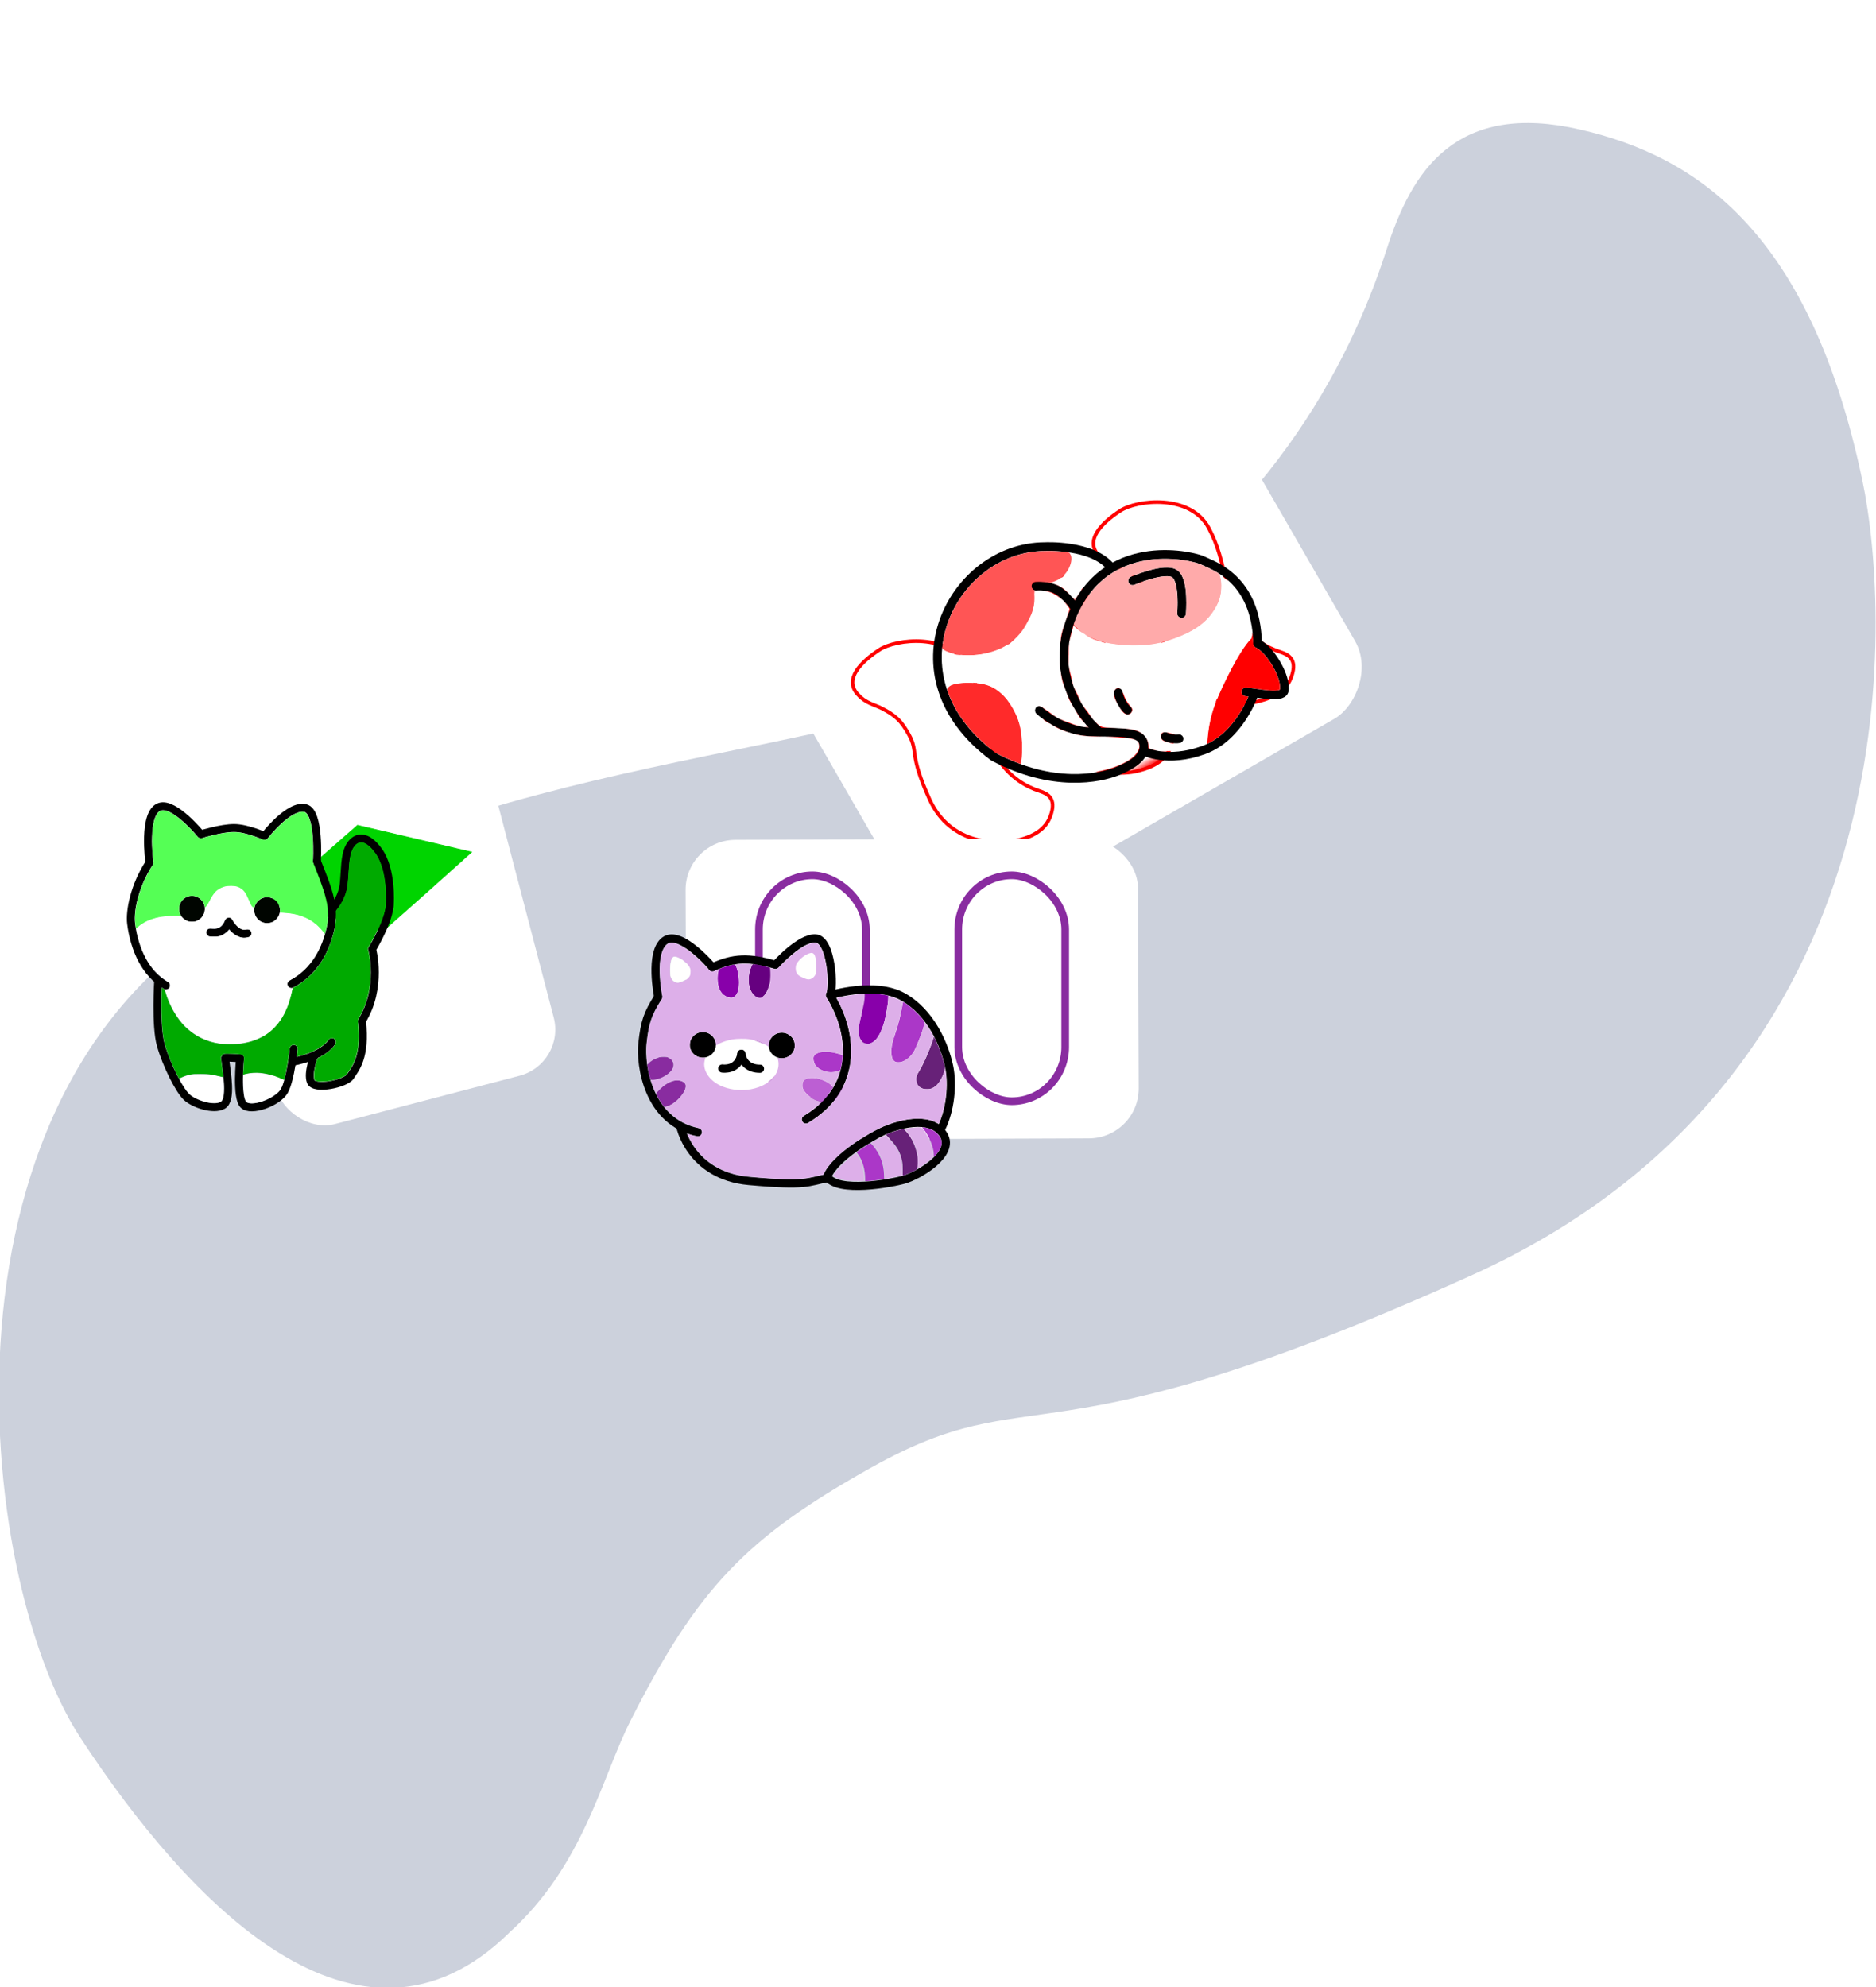 <?xml version="1.0" encoding="UTF-8"?>
<!-- Created with Inkscape (http://www.inkscape.org/) -->
<svg width="360.39mm" height="381.79mm" version="1.1" viewBox="0 0 360.39 381.79" xmlns="http://www.w3.org/2000/svg" xmlns:xlink="http://www.w3.org/1999/xlink">
 <defs>
  <pattern width="4" height="40" patternTransform="translate(96.091 253.34)" patternUnits="userSpaceOnUse">
   <rect x="1" width="3" height="40" fill="#fff"/>
   <rect width="3" height="40" fill="url(#pattern83665-6)"/>
  </pattern>
  <pattern id="pattern83665-6" patternTransform="translate(-4.7363e-8)" xlink:href="#pattern83571-1"/>
  <pattern id="pattern83571-1" width="3" height="40" patternTransform="translate(96.091 253.34)" patternUnits="userSpaceOnUse">
   <rect width="1" height="40" fill="#f00" style="paint-order:normal"/>
   <rect x="2" width="1" height="40" fill="#f00" style="paint-order:normal"/>
  </pattern>
  <filter id="filter28118" x="-.162" y="-.192" width="1.413" height="1.331" color-interpolation-filters="sRGB">
   <feFlood flood-color="rgb(0,0,0)" flood-opacity=".498" result="flood"/>
   <feComposite in="flood" in2="SourceGraphic" operator="in" result="composite1"/>
   <feGaussianBlur in="composite1" result="blur" stdDeviation="4"/>
   <feOffset dx="5.9" dy="-4" result="offset"/>
   <feComposite in="SourceGraphic" in2="offset" result="composite2"/>
  </filter>
  <pattern id="pattern83661-2" width="4" height="40" patternTransform="translate(96.091 253.34)" patternUnits="userSpaceOnUse">
   <rect x="1" width="3" height="40" fill="#fff"/>
   <rect width="3" height="40" fill="url(#pattern83665-1)"/>
  </pattern>
  <pattern id="pattern83665-1" patternTransform="translate(-4.7363e-8)" xlink:href="#pattern83571-9"/>
  <pattern id="pattern83571-9" width="3" height="40" patternTransform="translate(96.091 253.34)" patternUnits="userSpaceOnUse">
   <rect width="1" height="40" fill="#f00" style="paint-order:normal"/>
   <rect x="2" width="1" height="40" fill="#f00" style="paint-order:normal"/>
  </pattern>
  <filter id="filter101789-4" x="-.132" y="-.199" width="1.328" height="1.435" color-interpolation-filters="sRGB">
   <feFlood flood-color="rgb(0,0,0)" flood-opacity=".498" result="flood"/>
   <feComposite in="flood" in2="SourceGraphic" operator="in" result="composite1"/>
   <feGaussianBlur in="composite1" result="blur" stdDeviation="4"/>
   <feOffset dx="5" dy="2" result="offset"/>
   <feComposite in="SourceGraphic" in2="offset" result="composite2"/>
  </filter>
  <filter id="filter15094" x="-.253" y="-.138" width="1.404" height="1.354" color-interpolation-filters="sRGB">
   <feFlood flood-color="rgb(0,0,0)" flood-opacity=".498" result="flood"/>
   <feComposite in="flood" in2="SourceGraphic" operator="in" result="composite1"/>
   <feGaussianBlur in="composite1" result="blur" stdDeviation="10"/>
   <feOffset dx="-1" dy="-1" result="offset"/>
   <feComposite in="SourceGraphic" in2="offset" result="composite2"/>
  </filter>
  <filter id="filter15154" x="-.165" y="-.303" width="1.342" height="1.506" color-interpolation-filters="sRGB">
   <feFlood flood-color="rgb(0,0,0)" flood-opacity=".498" result="flood"/>
   <feComposite in="flood" in2="SourceGraphic" operator="in" result="composite1"/>
   <feGaussianBlur in="composite1" result="blur" stdDeviation="10"/>
   <feOffset dx="-1" dy="-1" result="offset"/>
   <feComposite in="SourceGraphic" in2="offset" result="composite2"/>
  </filter>
  <pattern id="pattern83661" width="4" height="40" patternTransform="translate(96.091 253.34)" patternUnits="userSpaceOnUse">
   <rect x="1" width="3" height="40" fill="#fff"/>
   <rect width="3" height="40" fill="url(#pattern83665)"/>
  </pattern>
  <pattern id="pattern83665" patternTransform="translate(-4.7363e-8)" xlink:href="#pattern83571"/>
  <pattern id="pattern83571" width="3" height="40" patternTransform="translate(96.091 253.34)" patternUnits="userSpaceOnUse">
   <rect width="1" height="40" fill="#f00" style="paint-order:normal"/>
   <rect x="2" width="1" height="40" fill="#f00" style="paint-order:normal"/>
  </pattern>
  <filter id="filter13691" x="-.137" y="-.205" width="1.274" height="1.413" color-interpolation-filters="sRGB">
   <feFlood flood-color="rgb(0,0,0)" flood-opacity=".349" result="flood"/>
   <feComposite in="flood" in2="SourceGraphic" operator="in" result="composite1"/>
   <feGaussianBlur in="composite1" result="blur" stdDeviation="8"/>
   <feOffset dx="-1" dy="-1" result="offset"/>
   <feComposite in="SourceGraphic" in2="offset" result="composite2"/>
  </filter>
  <filter id="filter2033-2" x="-.107" y="-.092" width="1.252" height="1.217" color-interpolation-filters="sRGB">
   <feFlood flood-color="rgb(0,0,0)" flood-opacity=".349" result="flood"/>
   <feComposite in="flood" in2="SourceGraphic" operator="out" result="composite1"/>
   <feGaussianBlur in="composite1" result="blur" stdDeviation="2.5"/>
   <feOffset dx="2.5" dy="2.5" result="offset"/>
   <feComposite in="offset" in2="SourceGraphic" operator="atop" result="composite2"/>
  </filter>
  <pattern id="pattern83661-0" width="4" height="40" patternTransform="translate(96.091 253.34)" patternUnits="userSpaceOnUse">
   <rect x="1" width="3" height="40" fill="#fff"/>
   <rect width="3" height="40" fill="url(#pattern83665-61)"/>
  </pattern>
  <pattern id="pattern83665-61" patternTransform="translate(-4.7363e-8)" xlink:href="#pattern83571-8"/>
  <pattern id="pattern83571-8" width="3" height="40" patternTransform="translate(96.091 253.34)" patternUnits="userSpaceOnUse">
   <rect width="1" height="40" fill="#f00" style="paint-order:normal"/>
   <rect x="2" width="1" height="40" fill="#f00" style="paint-order:normal"/>
  </pattern>
  <filter id="filter4256" x="-.275" y="-.32" width="1.462" height="1.658" color-interpolation-filters="sRGB">
   <feFlood flood-color="rgb(0,0,0)" flood-opacity=".2" result="flood"/>
   <feComposite in="flood" in2="SourceGraphic" operator="in" result="composite1"/>
   <feGaussianBlur in="composite1" result="blur" stdDeviation="6"/>
   <feOffset dx="-1" dy="-1" result="offset"/>
   <feComposite in="SourceGraphic" in2="offset" result="composite2"/>
  </filter>
  <pattern id="pattern83661-4" width="4" height="40" patternTransform="translate(96.091 253.34)" patternUnits="userSpaceOnUse">
   <rect x="1" width="3" height="40" fill="#fff"/>
   <rect width="3" height="40" fill="url(#pattern83665-4)"/>
  </pattern>
  <pattern id="pattern83665-4" patternTransform="translate(-4.7363e-8)" xlink:href="#pattern83571-50"/>
  <pattern id="pattern83571-50" width="3" height="40" patternTransform="translate(96.091 253.34)" patternUnits="userSpaceOnUse">
   <rect width="1" height="40" fill="#f00" style="paint-order:normal"/>
   <rect x="2" width="1" height="40" fill="#f00" style="paint-order:normal"/>
  </pattern>
  <filter id="filter4164" x="-.093" y="-.116" width="1.219" height="1.273" color-interpolation-filters="sRGB">
   <feFlood flood-color="rgb(0,0,0)" flood-opacity=".349" result="flood"/>
   <feComposite in="flood" in2="SourceGraphic" operator="out" result="composite1"/>
   <feGaussianBlur in="composite1" result="blur" stdDeviation="2.5"/>
   <feOffset dx="2.5" dy="2.5" result="offset"/>
   <feComposite in="offset" in2="SourceGraphic" operator="atop" result="composite2"/>
  </filter>
  <filter id="filter6631" x="-.336" y="-.42" width="1.69" height="1.861" color-interpolation-filters="sRGB">
   <feFlood flood-color="rgb(0,0,0)" flood-opacity=".2" result="flood"/>
   <feComposite in="flood" in2="SourceGraphic" operator="in" result="composite1"/>
   <feGaussianBlur in="composite1" result="blur" stdDeviation="6"/>
   <feOffset dx="-1" dy="-1" result="offset"/>
   <feComposite in="SourceGraphic" in2="offset" result="composite2"/>
  </filter>
  <filter id="filter5185" x="-.087" y="-.131" width="1.206" height="1.309" color-interpolation-filters="sRGB">
   <feFlood flood-color="rgb(0,0,0)" flood-opacity=".349" result="flood"/>
   <feComposite in="flood" in2="SourceGraphic" operator="out" result="composite1"/>
   <feGaussianBlur in="composite1" result="blur" stdDeviation="2.5"/>
   <feOffset dx="2.5" dy="2.5" result="offset"/>
   <feComposite in="offset" in2="SourceGraphic" operator="atop" result="composite2"/>
  </filter>
  <pattern id="pattern83661-7" width="4" height="40" patternTransform="translate(96.091 253.34)" patternUnits="userSpaceOnUse">
   <rect x="1" width="3" height="40" fill="#fff"/>
   <rect width="3" height="40" fill="url(#pattern83665-3)"/>
  </pattern>
  <pattern id="pattern83665-3" patternTransform="translate(-4.7363e-8)" xlink:href="#pattern83571-7"/>
  <pattern id="pattern83571-7" width="3" height="40" patternTransform="translate(96.091 253.34)" patternUnits="userSpaceOnUse">
   <rect width="1" height="40" fill="#f00" style="paint-order:normal"/>
   <rect x="2" width="1" height="40" fill="#f00" style="paint-order:normal"/>
  </pattern>
  <pattern id="pattern88495-2" patternTransform="matrix(-17.313 0 0 -4.727 167.32 50.478)" xlink:href="#pattern83661-7"/>
  <filter id="filter12129" x="-.126" y="-.163" width="1.287" height="1.316" color-interpolation-filters="sRGB">
   <feFlood flood-color="rgb(0,0,0)" flood-opacity=".2" result="flood"/>
   <feComposite in="flood" in2="SourceGraphic" operator="in" result="composite1"/>
   <feGaussianBlur in="composite1" result="blur" stdDeviation="6"/>
   <feOffset dx="-1" dy="-1" result="offset"/>
   <feComposite in="SourceGraphic" in2="offset" result="composite2"/>
  </filter>
 </defs>
 <g transform="translate(17.504 11.283)">
  <g transform="matrix(1.389 -.802 .802 1.389 533.73 115.71)" fill="#ccd1dc" stroke="#ccd1dc">
   <path d="m-321.21-10.179c-23.485 6.066-30.453-21.351-31.798-45.21-1.27-22.523 22.579-76.873 65.711-75.54 43.132 1.333 74.468 22.951 101.74 22.279 27.596-0.68 45.973-12.35 56.885-22.251 7.263-6.59 15.51-10.893 26.266-0.87 10.247 9.548 17.42 23.89 8.01 52.555-5.043 15.363-29.849 64.116-87.201 58.457-56.718-5.596-50.835-15.705-73.902-16.022-17.309-0.238-25.508 2.124-40.552 11.921-6.625 4.314-13.431 12.151-25.159 14.683z" fill="#ccd1dc" stroke="#ccd1dc" stroke-width="1.539"/>
  </g>
  <g transform="matrix(.528 0 0 .528 6.219 79.251)" filter="url(#filter15094)">
   <g transform="matrix(.278 -.073 .073 .278 200.51 139.2)" fill="#0a0">
    <g transform="matrix(7.337,0,0,7.337,-1371,-1543.9)"></g>
   </g>
   <g transform="matrix(1.428,0,0,1.428,14.744,-71.081)" filter="url(#filter28118)">
    <g transform="translate(.064 .126)" stroke-width="2">
     <g fill="none" stroke="#000" stroke-width="2"></g>
    </g>
    <g fill="#fff"></g>
   </g>
  </g>
  <g transform="matrix(.673 0 0 .673 81.042 131.12)" filter="url(#filter15154)">
   <g transform="matrix(.486 1.814 -1.814 .486 443.19 -284.1)">
    <g fill="url(#pattern83661-2)" stroke-width=".685">
     <g transform="matrix(.753 0 0 .753 471.16 147.15)" stroke="#f80000"></g>
     <g transform="matrix(.753 0 0 .753 471.16 167.15)" stroke="#f00"></g>
     <g transform="matrix(.753 0 0 .753 471.16 127.15)" stroke="#f00"></g>
    </g>
   </g>
   <g transform="matrix(1.247,0,0,1.247,-167.89,-260.03)" filter="url(#filter101789-4)">
    <g fill="none" stroke="#000" stroke-width="2"></g>
   </g>
  </g>
  <g transform="matrix(-.659 0 0 .659 306.5 -11.283)" filter="url(#filter13691)">
   <g transform="matrix(.224 0 0 .224 118.03 109.53)">
    <g transform="matrix(.004 -1.085 1.085 .004 269.24 36.123)" fill="#0a0">
     <g transform="matrix(7.337,0,0,7.337,-1371,-1543.9)">
      <g fill="url(#pattern83661)" stroke-width=".685"></g>
     </g>
    </g>
   </g>
   <g transform="matrix(-1.195,0,0,1.195,394.79,-6.999)">
    <g transform="translate(233.19,76.247)">
     <g transform="translate(-233.36,-76.522)">
      <g fill="none" stroke="#000" stroke-width="2"></g>
     </g>
    </g>
   </g>
  </g>
 </g>
 <g transform="matrix(.858 0 0 .858 -14.678 42.722)" filter="url(#filter4256)">
  <g transform="matrix(.172 -.045 .045 .172 142.44 149.69)" fill="#0a0">
   <g>
    <g transform="matrix(7.337 0 0 7.337 -1371 -1543.9)">
     <rect x="131.77" y="166.17" width="49.135" height="74.135" ry="8.184" fill="#fff" style="paint-order:normal"/>
     <g fill="url(#pattern83661-0)" stroke-width=".685">
      <g transform="matrix(.753 0 0 .753 471.16 147.15)" stroke="#f80000"></g>
      <g transform="matrix(.753 0 0 .753 471.16 167.15)" stroke="#f00"></g>
      <g transform="matrix(.753 0 0 .753 471.16 127.15)" stroke="#f00"></g>
     </g>
    </g>
    <path d="m-221.51-137.47 130.33 68.949c-65.417 33.662-65.392 33.691-131.23 67.021l-129.49-69.595c64.747-33.577 64.376-33.386 130.39-66.375z" fill="#00d400" stroke="#00d400" stroke-width="1"/>
   </g>
  </g>
  <g transform="matrix(.885 0 0 .885 20.021 13.92)" filter="url(#filter2033-2)">
   <g transform="translate(.064 .126)" stroke-width="2">
    <g fill="none" stroke="#000" stroke-width="2">
     <path d="m62.197 138.02s6.217-8.11 10.37-7.042c3.683 0.947 2.885 13.447 2.885 13.447" stroke-linecap="round"/>
     <path d="m33.075 144.78s-1.805-12.805 2.667-14.182c3.718-1.145 10.342 6.993 10.342 6.993" stroke-linecap="round"/>
     <path d="m46.085 137.59s5.144-1.604 8.424-1.592c3.28 0.012 7.689 2.021 7.689 2.021"/>
     <g stroke-linecap="round">
      <path d="m33.075 144.78c-3.832 5.858-5.022 12.282-4.632 15.373 0.814 6.455 3.584 12.722 8.837 15.686"/>
      <path d="m75.452 144.42c3.212 7.936 4.572 11.965 3.443 16.974s-3.728 10.854-9.893 14.072"/>
      <path d="m48.493 162.42s3.307 0.894 4.668-2.694"/>
      <path d="m53.161 159.72s1.96 3.748 4.722 2.915"/>
     </g>
    </g>
    <ellipse cx="43.838" cy="156.45" rx="3.247" ry="3.268" fill="#000500"/>
    <ellipse cx="62.849" cy="156.79" rx="3.247" ry="3.268" fill="#000500"/>
    <g fill="none" stroke="#000" stroke-width="2">
     <g stroke-linecap="round">
      <path d="m35.293 174.56s-0.749 11.452 0.673 16.412 4.559 11.177 6.426 13.017 6.883 3.497 9.245 2.171c2.362-1.326 1.003-8.229 0.571-12 0.076-0.171 3.797 0.114 3.797 0.114"/>
      <path d="m69.569 191.89s-0.749 7.737-2.362 10.629c-1.613 2.892-8.47 5.417-10.35 3.497-1.879-1.92-0.851-11.737-0.851-11.737"/>
      <path d="m69.264 195.17s7.455-1.234 9.969-5.006"/>
      <path d="m79.195 156.62s2.629-2.686 3.022-6.377c0.394-3.692 0.19-7.109 1.435-9.463 1.244-2.354 4.013-3.714 7.429 1.063 3.416 4.777 2.807 13.315 2.807 13.315s0.254 3.44-4.457 11.497c0 0 2.654 9.634-2.591 18.149"/>
     </g>
     <path d="m74.801 193.5s-1.778 4.446-0.914 6.663c0.864 2.217 8.813 0.571 10.02-1.303 1.206-1.874 3.988-4.823 2.933-14.058"/>
    </g>
   </g>
   <path transform="translate(-3.1594e-5 -55.178)" d="m77.287 217.84c-0.325-0.511-1.204-1.481-1.835-2.025-2.204-1.902-4.85-2.868-8.334-3.046l-0.976-0.05 0.043-0.407c0.058-0.558-0.13-1.365-0.442-1.893-1.333-2.257-4.641-2.131-5.768 0.22-0.131 0.273-0.238 0.554-0.238 0.624 0 0.365-0.545 0.133-0.83-0.352-0.107-0.183-0.36-0.735-0.561-1.226-0.673-1.643-1.132-2.373-1.826-2.902-0.806-0.615-1.471-0.814-2.721-0.818-1.154-3e-3 -1.779 0.126-2.634 0.546-1.194 0.586-1.859 1.365-2.884 3.378-0.464 0.911-0.877 1.498-1.054 1.498-0.033 0-0.081-0.13-0.106-0.29-0.081-0.504-0.439-1.182-0.857-1.62-0.703-0.737-1.484-1.04-2.559-0.993-0.57 0.025-0.718 0.061-1.204 0.291-1.642 0.78-2.36 2.824-1.55 4.412l0.188 0.369-1.707 2e-3c-1.83 2e-3 -2.7 0.081-4.054 0.365-2.088 0.438-3.767 1.228-5.124 2.412l-0.507 0.442-0.09-0.58c-0.241-1.552-0.219-2.989 0.074-4.74 0.319-1.905 1.047-4.365 1.847-6.233 0.495-1.158 1.503-3.104 2.085-4.029 0.56-0.889 0.545-0.787 0.367-2.503-0.257-2.478-0.26-5.73-0.006-7.53 0.294-2.085 0.864-3.473 1.664-4.051 0.294-0.213 0.342-0.224 0.96-0.222 0.572 2e-3 0.715 0.029 1.185 0.231 1.737 0.744 4.058 2.609 6.23 5.005 1.676 1.85 1.582 1.767 2.026 1.766 0.211-5e-4 0.592-0.066 0.846-0.146 1.268-0.398 3.792-0.972 5.334-1.213 1.317-0.206 2.986-0.222 3.976-0.037 1.442 0.269 3.198 0.802 4.917 1.493 0.903 0.363 1.324 0.415 1.643 0.205 0.104-0.068 0.519-0.524 0.924-1.013 0.94-1.137 2.869-3.07 3.83-3.838 1.449-1.157 2.678-1.84 3.687-2.047 1.081-0.222 1.557 0.025 2.076 1.077 0.857 1.738 1.227 4.556 1.198 9.111l-0.016 2.489 0.755 1.92c1.696 4.314 2.432 6.615 2.837 8.868 0.211 1.175 0.233 3.71 0.04 4.751-0.138 0.747-0.537 2.405-0.612 2.54-0.03 0.055-0.117-0.023-0.238-0.213z" fill="#5f5"/>
   <path transform="translate(-3.1594e-5 -55.178)" d="m75.684 255.41c-0.802-0.171-0.909-0.353-0.9-1.53 0.008-1.091 0.21-2.158 0.701-3.71l0.184-0.581 0.674-0.363c1.628-0.878 3.054-2.039 3.699-3.013 0.223-0.337 0.274-0.478 0.274-0.756 0-0.585-0.417-0.998-1.009-0.998-0.419-3.6e-4 -0.674 0.15-0.998 0.588-0.857 1.16-2.531 2.272-4.715 3.134-0.922 0.364-3.033 1.011-3.095 0.949-0.022-0.022 0.01-0.482 0.072-1.022s0.092-1.062 0.068-1.16c-0.162-0.648-0.863-0.963-1.486-0.668-0.396 0.188-0.51 0.46-0.633 1.512-0.298 2.554-0.843 5.65-1.213 6.896l-0.104 0.35-0.794-0.354c-2.338-1.043-4.788-1.562-6.85-1.452-0.828 0.044-1.996 0.236-2.405 0.394-0.11 0.043-0.229 0.077-0.263 0.077-0.069 0-0.05-0.468 0.117-2.792 0.108-1.508 0.107-1.554-0.027-1.813-0.215-0.414-0.454-0.512-1.452-0.594-1.095-0.09-3.306-0.117-3.543-0.043-0.098 0.03-0.313 0.227-0.478 0.438l-0.3 0.382 0.318 2.497c0.175 1.373 0.318 2.523 0.318 2.554 0 0.031-0.408-0.049-0.907-0.178-0.499-0.129-1.403-0.323-2.009-0.43-1.009-0.178-1.256-0.195-2.916-0.195-1.627-2.1e-4 -1.89 0.017-2.558 0.163-0.963 0.211-1.466 0.38-2.196 0.738-0.485 0.238-0.605 0.273-0.658 0.191-0.156-0.242-0.73-1.393-1.168-2.34-1.368-2.956-2.412-5.943-2.728-7.81-0.429-2.527-0.603-6.83-0.459-11.302l0.047-1.439 0.355 0.205c0.347 0.2 0.359 0.219 0.526 0.799 0.991 3.438 2.776 6.595 4.96 8.773 2.407 2.4 5.213 3.796 8.747 4.354 0.983 0.155 4.201 0.176 5.194 0.033 4.405-0.633 7.5-2.347 9.846-5.454 0.647-0.857 1.049-1.532 1.637-2.75 0.737-1.528 1.214-3.049 1.815-5.783 0.019-0.086 0.194-0.227 0.442-0.356 1.936-1.005 4.328-3.017 5.708-4.8 1.738-2.247 3.087-4.952 3.939-7.902 0.657-2.275 0.899-3.752 0.899-5.498v-1.089l0.222-0.276c0.779-0.972 1.657-2.518 2.084-3.672 0.508-1.372 0.66-2.322 0.86-5.388 0.315-4.806 0.706-6.297 1.944-7.409 0.969-0.87 2.059-0.67 3.424 0.628 1.867 1.777 2.972 4.049 3.59 7.385 0.335 1.808 0.421 2.893 0.424 5.334 0.003 2.569-0.029 2.818-0.607 4.627-0.706 2.211-1.704 4.391-3.319 7.245l-0.601 1.063 0.146 0.608c0.359 1.491 0.508 2.782 0.558 4.817 0.047 1.923-0.032 3.174-0.299 4.759-0.449 2.667-1.341 5.162-2.609 7.297-0.327 0.551-0.334 0.62-0.197 2.047 0.117 1.214 0.12 3.999 0.006 4.978-0.213 1.832-0.611 3.271-1.287 4.658-0.492 1.01-1.58 2.662-1.926 2.925-0.621 0.472-2.132 1.031-3.638 1.345-0.958 0.2-2.883 0.298-3.452 0.176z" fill="#0a0"/>
   <g fill="#fff">
    <path transform="translate(-3.1594e-5 -55.178)" d="m51.596 245.87c-3.995-0.327-7.834-2.368-10.446-5.554-1.636-1.995-3.128-4.877-3.918-7.567l-0.166-0.566h0.271c0.316 0 0.686-0.179 0.872-0.422 0.138-0.18 0.182-0.846 0.074-1.127-0.035-0.091-0.55-0.49-1.144-0.885-3.272-2.178-5.648-5.958-6.934-11.029-0.202-0.799-0.368-1.561-0.368-1.694 0-0.543 2.264-2.026 3.985-2.612 1.561-0.531 2.526-0.672 4.976-0.728l2.336-0.054 0.323 0.368c0.178 0.202 0.581 0.51 0.896 0.685 0.515 0.285 0.671 0.317 1.542 0.317 0.872 0 1.027-0.032 1.542-0.317 1.007-0.558 1.617-1.47 1.717-2.564 0.045-0.498 0.12-0.697 0.345-0.923 0.158-0.159 0.473-0.628 0.7-1.043 1.236-2.263 1.92-3.059 3.105-3.613 1.652-0.773 3.71-0.702 4.988 0.171 0.659 0.451 1.105 1.048 1.62 2.171 0.987 2.153 1.118 2.385 1.424 2.52 0.284 0.126 0.304 0.176 0.313 0.816 0.02 1.29 0.868 2.502 2.068 2.955 0.782 0.295 1.99 0.247 2.676-0.105 0.674-0.347 1.244-0.969 1.538-1.679l0.259-0.624 1.079 0.072c3.949 0.262 6.689 1.458 9.023 3.938 1.279 1.359 1.259 1.299 0.843 2.49-1.619 4.636-4.215 8.016-7.777 10.125-1.168 0.692-1.329 0.86-1.329 1.395 0 0.512 0.358 0.934 0.874 1.031 0.211 0.04 0.36 0.132 0.36 0.223 0 0.313-0.649 2.716-1.027 3.801-2.224 6.391-7.099 9.912-13.945 10.073-0.918 0.022-2.13 2e-3 -2.693-0.044zm6.254-26.829c0.923-0.175 1.315-0.713 1.066-1.466-0.176-0.533-0.583-0.71-1.43-0.624-0.575 0.059-0.75 0.033-1.146-0.169-0.656-0.335-1.437-1.098-1.942-1.897-0.457-0.723-0.683-0.906-1.121-0.906-0.523 0-0.829 0.239-1.164 0.91-0.386 0.774-0.844 1.286-1.434 1.602-0.36 0.193-0.614 0.231-1.544 0.233-1.085 2e-3 -1.12 0.01-1.373 0.304-0.367 0.426-0.347 0.944 0.054 1.393l0.315 0.352h1.328c1.27 0 1.36-0.015 2.052-0.343 0.398-0.189 0.967-0.57 1.263-0.847l0.539-0.504 0.707 0.648c0.735 0.674 1.621 1.165 2.365 1.313 0.621 0.123 0.819 0.123 1.465 9.7e-4z"/>
    <path transform="translate(-3.1594e-5 -55.178)" d="m48.634 260.82c-1.661-0.189-3.882-1.046-5-1.93-0.658-0.52-1.592-1.746-2.382-3.126-0.645-1.128-0.688-1.016 0.569-1.505 1.531-0.596 2.051-0.667 4.55-0.62 2.087 0.039 2.384 0.07 3.846 0.4l1.584 0.358 0.078 0.497c0.043 0.273 0.08 1.273 0.082 2.221 0.004 1.853-0.14 2.646-0.586 3.212-0.352 0.447-1.433 0.641-2.743 0.492z"/>
    <path transform="translate(-3.1594e-5 -55.178)" d="m58.05 260.77c-0.772-0.321-1.054-1.494-1.142-4.745l-0.062-2.277 0.795-0.186c2.436-0.57 5.415-0.2 8.419 1.047l1.069 0.444-0.056 0.345c-0.031 0.19-0.214 0.727-0.407 1.194-0.283 0.684-0.489 0.985-1.059 1.549-1.886 1.866-5.973 3.287-7.557 2.629z"/>
   </g>
  </g>
 </g>
 <g transform="matrix(.669 0 0 .669 106.88 18.061)" filter="url(#filter12129)">
  <g transform="matrix(.998 1.729 -1.729 .998 345.29 -306.36)">
   <rect x="131.77" y="166.17" width="49.135" height="74.135" ry="8.184" fill="#fff" style="paint-order:normal"/>
   <g fill="url(#pattern83661-7)" stroke-width=".685">
    <g transform="matrix(.753 0 0 .753 471.16 147.15)" stroke="#f80000">
     <g transform="matrix(.109 0 0 .109 -401.02 80.325)" fill="url(#pattern83661-7)" stroke="#f80000" stroke-width="6.295">
      <path d="m-310.39 52.306c-37.115 9.587-48.126-33.742-50.252-71.448-2.006-35.594 35.683-121.49 103.85-119.38 68.164 2.106 117.69 36.271 160.78 35.209 43.611-1.075 72.653-19.517 89.898-35.164 11.477-10.415 24.511-17.215 41.509-1.376 16.194 15.089 27.53 37.755 12.658 83.055-7.97 24.279-47.172 101.33-137.81 92.383-89.634-8.843-80.337-24.819-116.79-25.32-27.354-0.376-40.312 3.357-64.086 18.839-10.471 6.818-21.226 19.203-39.76 23.204z" fill="url(#pattern88495-2)" stroke="#f80000" stroke-width="6.295"/>
     </g>
    </g>
    <g transform="matrix(.753 0 0 .753 471.16 167.15)" stroke="#f00">
     <g transform="matrix(.109 0 0 .109 -401.02 80.325)" fill="url(#pattern83661-7)" stroke="#f00" stroke-width="6.295">
      <path d="m-310.39 52.306c-37.115 9.587-48.126-33.742-50.252-71.448-2.006-35.594 35.683-121.49 103.85-119.38 68.164 2.106 117.69 36.271 160.78 35.209 43.611-1.075 72.653-19.517 89.898-35.164 11.477-10.415 24.511-17.215 41.509-1.376 16.194 15.089 27.53 37.755 12.658 83.055-7.97 24.279-47.172 101.33-137.81 92.383-89.634-8.843-80.337-24.819-116.79-25.32-27.354-0.376-40.312 3.357-64.086 18.839-10.471 6.818-21.226 19.203-39.76 23.204z" fill="url(#pattern88495-2)" stroke="#f00" stroke-width="6.295"/>
     </g>
    </g>
    <g transform="matrix(.753 0 0 .753 471.16 127.15)" stroke="#f00">
     <g transform="matrix(.109 0 0 .109 -401.02 80.325)" fill="url(#pattern83661-7)" stroke="#f00" stroke-width="6.295">
      <path d="m-310.39 52.306c-37.115 9.587-48.126-33.742-50.252-71.448-2.006-35.594 35.683-121.49 103.85-119.38 68.164 2.106 117.69 36.271 160.78 35.209 43.611-1.075 72.653-19.517 89.898-35.164 11.477-10.415 24.511-17.215 41.509-1.376 16.194 15.089 27.53 37.755 12.658 83.055-7.97 24.279-47.172 101.33-137.81 92.383-89.634-8.843-80.337-24.819-116.79-25.32-27.354-0.376-40.312 3.357-64.086 18.839-10.471 6.818-21.226 19.203-39.76 23.204z" fill="url(#pattern88495-2)" stroke="#f00" stroke-width="6.295"/>
     </g>
    </g>
   </g>
  </g>
  <g transform="matrix(1.247 0 0 1.247 -170.59 -173.84)" filter="url(#filter5185)">
   <path d="m253.12 252.72c-1.279-1.285-3.024-2.372-3.821-2.381-0.203-2e-3 0.074-0.187 0.617-0.41 0.543-0.223 1.27-0.622 1.616-0.886 1.587-1.21 2.715-4.064 2.078-5.255-0.139-0.259-0.126-0.342 0.055-0.342 0.462 0 3.141 0.736 4.236 1.164 1.008 0.394 3.322 1.801 3.319 2.018-6.7e-4 0.049-0.297 0.289-0.658 0.532-1.24 0.834-4.011 3.8-5 5.35-0.535 0.839-1.012 1.521-1.061 1.517-0.049-4e-3 -0.67-0.592-1.381-1.306z" fill="#fff" fill-opacity=".996" style="paint-order:normal"/>
   <g fill="none" stroke="#000" stroke-width="2">
    <g stroke-linecap="round">
     <path d="m267.8 249.8s7.532-3.228 9.735-1.591 1.537 9.13 1.537 9.13"/>
     <path d="m293.87 275.39c2.439 0.167 8.226 1.617 8.82-0.189 0.65-3.134-3.133-9.557-6.123-10.963"/>
     <path d="m247.61 241.94s10.896-0.562 15.185 4.722m-16.486 33.01s5.056 4.74 11.72 4.937c6.695 0.198 12.025-0.349 12.355 2.954 0.2 1.997-1 3.975-5.883 5.992-4.337 1.792-15.206 3.956-28.773-3.25-25.028-18.529-9.469-48.342 11.882-48.365"/>
     <path d="m245.53 251.03s3.339-0.349 5.591 1.363 3.524 3.828 3.524 3.828"/>
     <path d="m259.82 284.32s-13.439-11.203-5.175-28.096 27.361-12.127 29.401-11.053 12.242 3.944 12.521 19.062"/>
    </g>
    <path d="m295.83 275.7s-3.28 10.048-11.678 13.086c-8.397 3.038-13.658 0.301-13.658 0.301"/>
    <path d="m264.52 275.56s0.084 1.084 0.847 2.394c0.763 1.31 1.275 1.604 1.275 1.604" stroke-linecap="round"/>
    <path d="m275.34 285.66s0.652 0.395 1.598 0.519 1.557-6e-3 1.557-6e-3" stroke-linecap="round"/>
   </g>
   <g>
    <path d="m228.69 266.92c-2.004-0.152-3.715-0.675-4.654-1.423l-0.084-0.067 0.042-0.409c0.623-6.097 3.72-12.001 8.496-16.198 3.712-3.261 8.231-5.263 12.994-5.754 0.924-0.095 3.082-0.145 4.212-0.097 1.334 0.057 3.283 0.244 3.446 0.331 0.179 0.096 0.43 0.541 0.52 0.921 0.08 0.34 0.048 0.986-0.073 1.443-0.596 2.26-2.236 3.901-4.477 4.479-0.386 0.099-0.414 0.102-0.635 0.055-0.682-0.143-1.087-0.177-2.132-0.178-1.011-1e-3 -1.045 1e-3 -1.223 0.082-0.378 0.171-0.598 0.52-0.598 0.948 0 0.391 0.182 0.682 0.57 0.909 0.064 0.038 0.068 0.099 0.068 1.183 0 1.204-0.026 1.542-0.184 2.416-0.258 1.428-0.688 2.548-1.531 3.986-0.847 1.445-1.565 2.397-2.567 3.4-0.914 0.916-1.664 1.482-2.748 2.074-1.829 1-4.428 1.715-6.913 1.9-0.568 0.043-1.962 0.042-2.527-9.7e-4z" fill="#f55"/>
    <path d="m266.96 264.69c-1.761-0.067-4.016-0.344-5.537-0.681-2.146-0.474-3.997-1.326-5.558-2.559-0.435-0.344-1.543-1.442-1.584-1.57-0.03-0.096 0.32-1.054 0.74-2.022 3.14-7.245 8.583-11.57 16.08-12.781 1.401-0.226 2.53-0.311 4.161-0.311 2.154-3e-4 3.978 0.185 5.919 0.602 1.106 0.237 1.853 0.471 2.621 0.819 0.383 0.174 0.983 0.445 1.334 0.604 0.767 0.347 1.405 0.678 2.109 1.098l0.524 0.312 0.082 0.249c0.24 0.729 0.371 1.51 0.401 2.392 0.075 2.207-0.599 4.223-2.131 6.38-1.811 2.548-4.45 4.33-8.704 5.878-2.242 0.816-4.233 1.269-6.546 1.49-0.63 0.06-2.514 0.149-2.902 0.137-0.102-3e-3 -0.556-0.02-1.009-0.037zm12.463-6.401c0.23-0.078 0.469-0.302 0.572-0.535 0.115-0.259 0.17-1.175 0.171-2.838 1e-3 -1.838-0.085-2.949-0.323-4.151-0.455-2.304-1.313-3.491-2.808-3.885-0.339-0.089-0.518-0.109-1.172-0.126-1.355-0.036-2.647 0.17-4.577 0.729-1.472 0.426-3.848 1.294-4.129 1.508-0.074 0.056-0.185 0.189-0.248 0.296-0.098 0.166-0.114 0.239-0.113 0.503 8.8e-4 0.333 0.062 0.499 0.261 0.714 0.192 0.207 0.405 0.292 0.726 0.291 0.261-2e-3 0.363-0.032 1.07-0.314 2.787-1.113 5.541-1.784 6.999-1.706 0.926 0.05 1.174 0.197 1.534 0.912 0.592 1.179 0.873 3.93 0.705 6.928-0.057 1.022-0.038 1.124 0.27 1.432 0.3 0.3 0.656 0.381 1.062 0.243z" fill="#faa"/>
    <path d="m285 286.99c0.19-2.707 0.567-4.902 1.213-7.062 0.576-1.929 1.786-4.764 3.456-8.103 2.129-4.256 4.073-7.358 5.476-8.737l0.346-0.34 0.024 0.398c0.013 0.219 0.026 0.581 0.029 0.804 8e-3 0.688 0.155 0.977 0.626 1.226 0.313 0.165 0.649 0.39 0.915 0.61 2.001 1.658 4.002 5.001 4.556 7.612 0.048 0.228 0.07 0.5 0.071 0.901l2e-3 0.574-0.228 0.07c-0.388 0.118-1.082 0.159-1.862 0.11-0.887-0.056-1.358-0.111-3.326-0.387-2.498-0.35-2.587-0.354-2.956-0.138-0.329 0.193-0.508 0.55-0.473 0.942 0.025 0.281 0.134 0.492 0.353 0.685 0.199 0.175 0.362 0.228 0.839 0.275 0.186 0.018 0.347 0.042 0.358 0.053 0.034 0.034-0.577 1.343-0.966 2.072-2.182 4.087-4.968 7.028-8.196 8.652l-0.283 0.142z" fill="#f00"/>
    <path d="m241.37 291.75c-1.51-0.584-3.499-1.477-4.614-2.073-1.031-0.551-2.953-2.146-4.743-3.938-1.927-1.928-3.424-3.838-4.714-6.012-0.733-1.235-1.572-3.024-2.028-4.322-0.214-0.61-0.209-0.67 0.086-1.041 0.359-0.451 0.897-0.683 2.018-0.868 1.073-0.177 1.84-0.224 3.183-0.195 3.241 0.071 5.092 0.739 7.107 2.565 1.636 1.483 3.334 4.328 4.003 6.711 0.714 2.544 0.907 6.078 0.483 8.876-0.045 0.3-0.097 0.544-0.115 0.543-0.018-1e-3 -0.317-0.112-0.666-0.247z" fill="#ff2a2a"/>
   </g>
   <path d="m250.08 293.92c-2.105-0.284-4.805-0.909-6.632-1.534l-1.238-0.424 0.088-0.867c0.162-1.591 0.068-5.449-0.166-6.792-0.72-4.137-3.394-8.314-6.31-9.857-1.656-0.877-3.008-1.159-5.639-1.177-2.58-0.018-3.903 0.233-4.682 0.888l-0.505 0.425-0.363-1.55c-0.674-2.876-0.959-7.291-0.464-7.165 0.097 0.025 0.774 0.258 1.503 0.517 1.119 0.399 1.7 0.484 3.715 0.549 3.62 0.116 6.822-0.621 9.331-2.147 1.196-0.727 3.141-2.643 4.036-3.975 1.633-2.43 2.311-4.354 2.495-7.083l0.112-1.659 1.431 0.093c2.261 0.147 3.245 0.612 4.992 2.36 0.813 0.813 1.479 1.591 1.479 1.729s-0.28 0.975-0.622 1.861c-1.135 2.939-1.524 4.89-1.628 8.169-0.071 2.255-0.026 3.329 0.196 4.634 0.694 4.072 2.575 8.151 5.296 11.488 0.978 1.199 0.918 1.227-1.413 0.669-2.417-0.579-5.03-1.876-7.294-3.618-1.508-1.161-2.493-1.085-2.493 0.192 0 0.368 0.144 0.714 0.398 0.957 0.811 0.774 2.921 2.167 4.466 2.947 3.375 1.705 5.436 2.106 11.584 2.249 4.262 0.099 5.951 0.315 6.796 0.869 1.61 1.055 0.605 3.19-2.253 4.788-4.236 2.369-10.206 3.277-16.215 2.466z" fill="#fff" fill-opacity=".999" style="paint-order:normal"/>
   <path d="m273.67 288.91c-2.084-0.443-2.191-0.5-2.191-1.167 0-0.34-0.123-0.913-0.274-1.273-0.816-1.953-2.644-2.628-7.597-2.807-3.461-0.125-3.12 0.033-5.123-2.363-4.72-5.645-6.442-12.566-4.783-19.225l0.494-1.982 1.08 0.966c2.813 2.514 6.837 3.664 12.842 3.67 3.478 4e-3 5.543-0.31 8.507-1.29 5.988-1.981 9.653-4.986 11.168-9.156 0.436-1.201 0.623-4.034 0.334-5.078-0.105-0.381-0.172-0.711-0.149-0.735 0.133-0.133 2.482 1.986 3.359 3.03 1.151 1.37 2.58 4.067 3.119 5.882 0.392 1.322 0.898 4.052 0.898 4.844 0 0.347-0.22 0.752-0.684 1.259-1.505 1.645-3.47 4.962-5.775 9.746-2.441 5.068-3.387 8.051-3.811 12.016l-0.216 2.025-0.621 0.296c-0.341 0.163-1.544 0.54-2.672 0.839-1.747 0.463-2.432 0.552-4.615 0.6-1.411 0.031-2.892-0.013-3.292-0.098zm5.591-1.95c0.802-0.802 0.047-2.017-1.134-1.825-0.323 0.052-1.028-0.033-1.567-0.189-1.713-0.498-2.251-0.332-2.251 0.696 0 1.036 1.212 1.609 3.493 1.652 0.887 0.017 1.175-0.049 1.459-0.333zm-11.771-6.76c0.409-0.584 0.34-0.949-0.32-1.685-0.695-0.775-1.231-1.776-1.515-2.832-0.254-0.942-0.825-1.366-1.496-1.111-0.926 0.352-0.902 1.62 0.068 3.541 0.798 1.58 1.668 2.48 2.4 2.48 0.408 0 0.673-0.121 0.864-0.393z" fill="#fff" style="paint-order:normal"/>
  </g>
 </g>
 <g transform="matrix(.938 0 0 .938 -22.578 100.67)" filter="url(#filter6631)">
  <g transform="matrix(-.157 0 0 .157 245.03 52.467)">
   <g transform="matrix(.004 -1.085 1.085 .004 269.24 36.123)" fill="#0a0">
    <g transform="matrix(7.337 0 0 7.337 -1371 -1543.9)">
     <rect x="131.77" y="166.17" width="49.135" height="74.135" ry="8.184" fill="#fff" style="paint-order:normal"/>
     <g fill="url(#pattern83661-4)" stroke-width=".685">
      <g transform="matrix(.753 0 0 .753 471.16 147.15)" stroke="#f80000"></g>
      <g transform="matrix(.753 0 0 .753 471.16 167.15)" stroke="#f00"></g>
      <g transform="matrix(.753 0 0 .753 471.16 127.15)" stroke="#f00"></g>
     </g>
    </g>
   </g>
   <g transform="matrix(0 -1.12 1.12 0 177.84 10.907)" stroke="#892ca0" stroke-width="8.928">
    <rect x="-369.88" y="-148.53" width="263.11" height="124.55" rx="63.076" ry="62.275" fill="none" stroke="#892ca0" stroke-width="8.928"/>
   </g>
   <g transform="matrix(0 -1.12 1.12 0 437.84 10.907)" stroke="#892ca0" stroke-width="8.928">
    <rect x="-369.88" y="-148.53" width="263.11" height="124.55" rx="63.076" ry="62.275" fill="none" stroke="#892ca0" stroke-width="8.928"/>
   </g>
  </g>
  <g transform="matrix(.838 0 0 .838 50.946 -29.163)" filter="url(#filter4164)">
   <ellipse cx="147.82" cy="165.56" rx="8.986" ry="6.201" fill="#fff" stroke="#fffffd" stroke-linecap="round" stroke-width=".1"/>
   <g transform="translate(233.19 76.247)">
    <path d="m-88.674 72.868c-1.469-0.5-2.263-1.726-2.491-3.848-0.081-0.751-0.044-1.376 0.134-2.279 0.082-0.418 0.16-0.651 0.238-0.717 0.182-0.154 2.306-0.835 3.13-1.004l0.743-0.152 0.138 0.267c0.47 0.908 0.819 2.675 0.819 4.146-4e-5 1.597-0.307 2.701-0.922 3.313-0.466 0.464-0.997 0.545-1.79 0.275z" fill="#80a"/>
    <g transform="translate(-233.36 -76.522)">
     <ellipse cx="138.56" cy="161.07" rx="3.179" ry="3.118"/>
     <ellipse cx="157.86" cy="161.21" rx="3.179" ry="3.118"/>
     <g fill="none" stroke="#000" stroke-width="2">
      <g stroke-linecap="round">
       <path d="m168.92 193.29c2.121-4.937 11.043-9.89 13.581-11.077 3.103-1.451 11.827-4.31 14.931 0.915 2.766 4.655-6.071 9.876-9.8 10.912-3.033 0.842-16.073 3.289-18.712-0.75z"/>
       <path d="m137.33 182.41c-12.193-2.542-14.125-16.347-13.522-21.787 0.574-5.18 1.199-7.032 3.845-11.288"/>
       <path d="m140.92 142.12c5.042-2.4 9.105-2.503 15.417-0.606"/>
       <path d="m127.66 149.33s-2.248-10.835 1.587-13.715c3.835-2.88 11.671 6.503 11.671 6.503"/>
      </g>
      <path d="m156.33 141.51s5.931-6.72 9.804-6.457c3.873 0.263 4.521 11.943 3.505 13.875"/>
      <path d="m163.76 179.28c12.204-7.223 12.166-20.149 5.88-30.344" stroke-linecap="round"/>
      <path d="m132.97 180.33c-0.14 0.503 2.451 12.697 16.839 14s14.375 0.206 19.296-0.709"/>
      <g stroke-linecap="round">
       <path d="m169.64 148.93s10.959-3.417 17.779 0.366c6.819 3.783 10.217 11.75 11.328 17.006 0.955 4.52 0.292 10.869-1.943 15.235"/>
       <path d="m143.32 166.85s3.98 0.619 4.661-3.589"/>
       <path d="m152.52 166.9c-2.557 0.028-4.231-1.436-4.536-3.646"/>
      </g>
     </g>
     <g>
      <path transform="translate(-103.71 -55.178)" d="m232.34 230.75c-0.528-0.746-0.996-1.514-1.3-2.132-0.19-0.386-0.198-0.427-0.115-0.588 0.049-0.095 0.395-0.481 0.77-0.858 1.041-1.045 2.295-1.833 3.402-2.135 1.439-0.394 3.006 0.256 3.007 1.246 1e-3 1.617-2.439 4.321-4.458 4.94-0.844 0.259-0.771 0.285-1.306-0.471z" fill="#892ca0"/>
      <path transform="translate(-103.71 -55.178)" d="m229.6 224.81c-0.155-0.043-0.48-1.254-0.765-2.851l-0.15-0.841 0.228-0.254c0.568-0.634 1.346-1.117 2.375-1.473 0.542-0.188 0.643-0.202 1.39-0.204 0.787-2e-3 0.816 3e-3 1.218 0.201 1.1 0.541 1.506 1.613 1.003 2.645-0.538 1.104-2.226 2.248-3.876 2.627-0.542 0.125-1.246 0.199-1.423 0.15z" fill="#892ca0"/>
      <path transform="translate(-103.71 -55.178)" d="m255.6 204.6c-0.856-0.347-1.455-1.077-1.824-2.224-0.215-0.669-0.283-1.165-0.282-2.074 1e-3 -1.231 0.208-2.213 0.688-3.266 0.208-0.457 0.228-0.48 0.423-0.48 0.431 0 2.143 0.335 3.66 0.715l0.445 0.112 0.05 0.407c0.028 0.224 0.049 0.908 0.046 1.521-3e-3 0.904-0.029 1.234-0.14 1.745-0.279 1.296-0.789 2.444-1.357 3.058-0.558 0.602-1.067 0.747-1.71 0.486z" fill="#660080"/>
      <path transform="translate(-103.71 -55.178)" d="m272.34 222.77c-1.152-0.295-2.136-0.915-2.601-1.64-0.39-0.607-0.554-1.579-0.347-2.06 0.2-0.467 0.726-0.809 1.555-1.012 0.529-0.13 1.987-0.146 2.724-0.03 0.709 0.111 1.864 0.406 2.344 0.598l0.411 0.165v0.3c0 0.585-0.276 2.341-0.498 3.165-0.056 0.209-0.093 0.238-0.448 0.356-1.052 0.35-2.169 0.406-3.14 0.158z" fill="#ab37c8"/>
      <path transform="translate(-103.71 -55.178)" d="m270.57 229.96c-0.789-0.174-1.399-0.48-2.245-1.127-0.657-0.502-1.215-1.133-1.486-1.681-0.216-0.437-0.231-0.506-0.231-1.029 0-0.463 0.025-0.612 0.145-0.856 0.545-1.107 2.723-1.27 4.962-0.371 0.927 0.372 1.93 1.056 2.289 1.561l0.124 0.175-0.489 0.735c-0.525 0.789-1.168 1.612-1.777 2.273-0.36 0.391-0.393 0.411-0.65 0.407-0.149-3e-3 -0.439-0.042-0.643-0.087z" fill="#bc5fd3"/>
      <path transform="translate(-103.71 -55.178)" d="m282.29 215.93c-0.954-0.16-1.63-0.894-1.84-2-0.083-0.437-0.07-1.49 0.029-2.43 0.065-0.618 0.19-1.2 0.523-2.446 0.668-2.495 0.915-3.881 0.866-4.853l-0.024-0.465 1.116 6.4e-4c1.567 9e-4 3.458 0.19 4.382 0.437l0.232 0.062-1e-3 0.663c-1e-3 0.804-0.165 1.906-0.658 4.438-0.259 1.332-0.736 2.802-1.265 3.902-0.939 1.953-2.119 2.898-3.361 2.69z" fill="#80a"/>
      <path transform="translate(-103.71 -55.178)" d="m289.47 220.44c-0.344-0.091-0.738-0.499-0.896-0.928-0.174-0.472-0.28-1.387-0.231-1.998 0.103-1.298 0.28-2.064 0.868-3.76 0.472-1.36 0.815-2.526 1.15-3.909 0.274-1.129 0.803-3.713 0.803-3.925 1.9e-4 -0.077 0.032-0.139 0.071-0.139 0.109 0 1.059 0.649 1.751 1.197 0.766 0.606 2.313 2.152 2.972 2.969l0.488 0.606-0.073 0.523c-0.04 0.288-0.155 0.809-0.256 1.159-0.37 1.29-1.819 4.886-2.273 5.64-0.77 1.279-1.952 2.253-3.094 2.551-0.399 0.104-0.923 0.11-1.279 0.016z" fill="#ab37c8"/>
      <path transform="translate(-103.71 -55.178)" d="m296.19 226.98c-1.097-0.295-1.681-1.02-1.738-2.154-0.038-0.757 0.084-1.166 0.585-1.968 1.07-1.713 2.494-4.891 3.334-7.442l0.384-1.165 0.328 0.67c0.858 1.752 1.649 3.92 2.136 5.861l0.276 1.098-0.154 0.594c-0.372 1.432-1.196 2.943-2.022 3.708-0.398 0.369-0.949 0.678-1.441 0.81-0.398 0.107-1.271 0.101-1.687-0.011z" fill="#672178"/>
      <path transform="translate(-103.71 -55.178)" d="m281.94 249.04c-9.8e-4 -2.349-0.639-4.569-1.732-6.021-0.205-0.272-0.373-0.512-0.373-0.532-1.1e-4 -0.038 2.332-1.587 3.008-1.998 0.207-0.126 0.416-0.212 0.464-0.191 0.049 0.021 0.252 0.229 0.453 0.462 1.8 2.09 2.704 4.438 2.806 7.284l0.036 0.999-0.179 0.037c-0.569 0.118-3.753 0.472-4.243 0.472h-0.239l-2.1e-4 -0.511z" fill="#ab37c8"/>
      <path transform="translate(-103.71 -55.178)" d="m291.12 246.82c-5e-3 -1.111-0.032-1.519-0.136-2.092-0.39-2.146-1.297-3.74-3.274-5.756-0.416-0.424-0.75-0.778-0.742-0.787 8e-3 -8e-3 0.322-0.138 0.698-0.29 0.843-0.339 2.037-0.73 2.954-0.968l0.692-0.179 0.331 0.321c1.247 1.21 2.296 3.146 2.826 5.212 0.113 0.443 0.24 1.077 0.282 1.41 0.098 0.785 0.048 2.251-0.091 2.693l-0.103 0.326-0.849 0.425c-0.788 0.394-2.073 0.937-2.429 1.027l-0.153 0.038z" fill="#672178"/>
      <path transform="translate(-103.71 -55.178)" d="m298.72 243.1c0-1.785-1.18-4.681-2.586-6.346-0.18-0.213-0.302-0.387-0.271-0.387 0.03 0 0.303 0.042 0.605 0.094 1.466 0.25 2.635 0.87 3.351 1.778 0.957 1.213 1.059 2.118 0.387 3.454-0.264 0.525-0.84 1.319-1.232 1.699l-0.253 0.245z" fill="#ab37c8"/>
      <g fill="#ddafe9">
       <path transform="translate(-103.71 -55.178)" d="m277.23 249.36c-0.413-0.066-1.025-0.192-1.361-0.28-0.672-0.176-1.783-0.672-1.783-0.796 0-0.043 0.179-0.347 0.398-0.676 0.726-1.089 3.02-3.305 4.794-4.632l0.359-0.268 0.221 0.274c1.05 1.305 1.828 3.787 1.83 5.835l5.5e-4 0.68-1.854-9e-3c-1.019-5e-3 -2.191-0.063-2.604-0.129z"/>
       <path transform="translate(-103.71 -55.178)" d="m286.67 247.97c0-2.53-0.803-4.793-2.451-6.908l-0.728-0.934 0.299-0.177c0.669-0.395 1.191-0.678 2.124-1.148l0.981-0.494 0.849 0.884c1.57 1.633 2.443 3.024 2.915 4.641 0.22 0.753 0.396 2.477 0.418 4.087 3e-3 0.221-0.045 0.255-0.489 0.348-1.971 0.413-3.178 0.656-3.519 0.708l-0.399 0.061z"/>
       <path transform="translate(-103.71 -55.178)" d="m294.81 244.92c0.025-1.413 5e-3 -1.654-0.205-2.476-0.476-1.866-1.262-3.492-2.334-4.829-0.348-0.435-0.633-0.806-0.633-0.824 0-0.145 3.205-0.458 3.767-0.368 0.332 0.053 0.438 0.137 0.805 0.634 1.331 1.808 2.292 4.194 2.397 5.953l0.036 0.594-0.592 0.543c-0.545 0.5-2.158 1.675-2.94 2.142l-0.328 0.196z"/>
      </g>
     </g>
    </g>
    <path d="m-100.79 69.335c-1.603-0.063-1.889-1.629-1.889-1.629s-0.3-2.162 0.192-3.825c0.422-1.429 1.329-0.753 2.088-0.44 0.759 0.313 2.377 1.791 2.491 2.748 0.113 0.957 8e-3 1.199-0.344 1.802-0.411 0.704-2.538 1.344-2.538 1.344z" fill="#fffffe" stroke="#fffffe" stroke-width=".1"/>
    <path d="m-69.097 68.488c1.603-0.063 1.889-1.629 1.889-1.629s0.3-2.162-0.192-3.825c-0.422-1.429-1.329-0.753-2.088-0.44-0.759 0.313-2.377 1.791-2.491 2.748-0.113 0.957-8e-3 1.199 0.344 1.802 0.411 0.704 2.538 1.344 2.538 1.344z" fill="#fffffe" stroke="#fff" stroke-width=".1"/>
   </g>
   <path transform="translate(-103.71 -55.178)" d="m260.89 248.73c-3.289-0.151-7.791-0.536-9.363-0.799-5.027-0.842-9.214-3.51-11.818-7.53-0.562-0.867-1.46-2.593-1.387-2.666 0.024-0.024 0.216 0.019 0.429 0.095 0.212 0.076 0.769 0.231 1.237 0.345 0.662 0.161 0.918 0.189 1.155 0.123 0.724-0.2 1.004-1.109 0.512-1.657-0.187-0.209-0.396-0.307-0.941-0.443-2.901-0.725-4.837-1.805-6.874-3.833l-1.182-1.177 0.502-0.116c1.731-0.399 3.949-2.423 4.626-4.223 0.52-1.383-0.289-2.236-2.101-2.216-0.993 0.011-2.148 0.526-3.354 1.496-0.667 0.536-1.476 1.341-1.616 1.609-0.067 0.128-0.151-4e-3 -0.448-0.701-0.295-0.693-0.892-2.334-0.892-2.451 0-0.015 0.21-0.027 0.468-0.027 1.431 0 3.456-0.96 4.47-2.118 1.076-1.23 0.812-2.702-0.603-3.366-1.203-0.565-3.34-0.021-4.706 1.197l-0.485 0.433-0.051-0.371c-0.028-0.204-0.076-1.179-0.108-2.166-0.049-1.55-0.031-2.01 0.136-3.371 0.475-3.886 1.129-5.881 2.9-8.844 0.936-1.565 0.903-1.442 0.7-2.65-0.463-2.745-0.627-6.335-0.369-8.053 0.405-2.692 1.398-4.226 2.737-4.226 1.949 0 5.303 2.381 8.85 6.283 0.644 0.709 0.664 0.722 1.067 0.722 0.269 0 0.61-0.091 0.99-0.263 0.319-0.144 0.588-0.263 0.598-0.263 0.01 0-0.041 0.207-0.114 0.46-0.197 0.678-0.191 2.82 0.01 3.568 0.355 1.326 1.044 2.229 2.052 2.691 0.657 0.301 1.472 0.327 1.834 0.059 0.395-0.292 0.801-0.881 0.948-1.375 0.475-1.592 0.282-4.348-0.425-6.088l-0.212-0.521 0.493-0.052c0.953-0.1 3.331-0.086 3.5 0.021 0.095 0.06 0.083 0.142-0.064 0.43-0.1 0.196-0.287 0.703-0.416 1.128-0.211 0.696-0.235 0.911-0.237 2.174-3e-3 1.289 0.015 1.457 0.231 2.106 0.407 1.226 1.08 2.011 1.958 2.288 0.619 0.195 1.044 0.07 1.58-0.466 0.476-0.476 1.066-1.675 1.351-2.746 0.172-0.645 0.198-0.963 0.201-2.386 2e-3 -1.61 6e-3 -1.641 0.18-1.585 0.672 0.215 1.039 0.272 1.286 0.202 0.173-0.05 0.807-0.604 1.77-1.548 2.665-2.612 4.78-4.131 6.479-4.655 0.758-0.234 1.326-0.238 1.695-0.013 0.92 0.561 1.765 2.729 2.228 5.712 0.16 1.033 0.195 1.634 0.2 3.441 5e-3 2.054-7e-3 2.229-0.198 2.837-0.243 0.774-0.224 0.878 0.332 1.804 1.015 1.689 2.084 4.104 2.658 6.002 0.626 2.069 0.91 3.79 0.993 6.011l0.056 1.504-0.6-0.218c-1.276-0.463-2.007-0.589-3.455-0.596-1.646-8e-3 -2.18 0.126-2.775 0.696-0.371 0.355-0.378 0.372-0.378 0.943 0 1.49 0.973 2.58 2.802 3.14 0.855 0.262 2.2 0.264 3.096 4e-3l0.6-0.174-0.05 0.249c-0.138 0.691-1.433 3.673-1.595 3.673-0.027 0-0.147-0.117-0.268-0.26-0.341-0.405-1.438-1.096-2.217-1.397-1.816-0.7-3.751-0.717-4.557-0.038-0.404 0.34-0.526 0.647-0.526 1.323 0 0.463 0.049 0.699 0.217 1.033 0.651 1.301 2.486 2.621 3.999 2.876l0.625 0.105-0.779 0.687c-0.966 0.852-2.207 1.786-3.21 2.415-0.856 0.536-1.082 0.85-0.997 1.378 0.087 0.534 0.641 0.953 1.151 0.87 0.81-0.131 4.088-2.577 5.561-4.149 2.43-2.594 4.024-5.481 4.821-8.735 0.422-1.725 0.551-2.866 0.549-4.865-4e-3 -3.988-0.917-7.685-2.869-11.613-0.356-0.716-0.621-1.329-0.589-1.362 0.186-0.19 4.392-0.856 6.166-0.975l0.591-0.04-3.5e-4 0.625c-5.2e-4 0.908-0.202 2.019-0.795 4.39-0.839 3.353-0.902 5.059-0.226 6.185 0.376 0.627 0.913 0.956 1.659 1.015 0.618 0.05 1.103-0.109 1.683-0.551 0.911-0.695 1.943-2.676 2.529-4.854 0.366-1.362 0.848-4.17 0.904-5.276 0.029-0.566 0.066-1.029 0.082-1.029s0.414 0.122 0.884 0.271c0.754 0.239 2.26 0.917 2.528 1.138 0.07 0.058 0.042 0.365-0.101 1.109-0.523 2.724-0.927 4.262-2.005 7.631-0.928 2.904-0.872 5.163 0.146 5.889 0.243 0.173 0.393 0.204 0.992 0.204 0.641 0 0.767-0.03 1.383-0.335 0.814-0.402 1.653-1.157 2.192-1.973 0.782-1.182 2.334-5.135 2.672-6.801l0.15-0.743 0.444 0.636c0.486 0.696 1.325 2.06 1.601 2.6l0.175 0.342-0.485 1.43c-0.811 2.389-2.107 5.289-3.112 6.96-0.555 0.924-0.69 1.322-0.69 2.039 0 1.078 0.439 1.826 1.307 2.228 0.327 0.151 0.568 0.185 1.32 0.185 0.87 0 0.949-0.015 1.474-0.289 0.943-0.492 1.606-1.292 2.3-2.773 0.182-0.389 0.41-0.982 0.505-1.318 0.096-0.336 0.177-0.572 0.181-0.524 4e-3 0.048 0.048 0.341 0.098 0.65 0.357 2.203 0.227 5.611-0.318 8.319-0.304 1.509-1.261 4.444-1.424 4.367-0.032-0.015-0.294-0.149-0.583-0.299-1.919-0.992-4.859-1.195-8.03-0.554-3.02 0.611-5.822 1.777-9.323 3.882-4.853 2.917-8.513 6.162-9.887 8.763l-0.343 0.65-1.145 0.27c-1.676 0.396-2.69 0.59-3.633 0.694-1.198 0.133-4.072 0.181-5.868 0.098zm-7.161-21.89c2.998-0.517 5.403-2.046 6.372-4.051 0.544-1.127 0.641-2.244 0.302-3.471-0.052-0.187-0.037-0.2 0.153-0.139 0.43 0.14 1.503 0.066 2.049-0.141 0.72-0.273 1.517-1.065 1.781-1.772 0.254-0.679 0.257-1.627 8e-3 -2.292-0.371-0.993-1.418-1.821-2.482-1.966-1.899-0.258-3.522 0.982-3.714 2.835l-0.058 0.562-0.613-0.388c-1.06-0.67-2.595-1.203-4.132-1.434-0.899-0.135-2.999-0.116-3.924 0.035-1.409 0.231-2.826 0.712-3.723 1.264l-0.414 0.255-0.047-0.522c-0.093-1.026-0.804-2.016-1.794-2.496-0.445-0.216-0.602-0.244-1.378-0.247-0.771-2e-3 -0.936 0.025-1.378 0.233-0.615 0.288-1.272 0.93-1.55 1.516-0.244 0.512-0.342 1.634-0.192 2.189 0.153 0.566 0.636 1.283 1.107 1.641 0.571 0.435 1.442 0.705 2.143 0.666 0.29-0.016 0.528-0.025 0.527-0.019s-0.056 0.168-0.123 0.36c-0.802 2.272 0.707 4.965 3.582 6.393 2.131 1.059 4.947 1.43 7.5 0.989zm-16.673-26.32c0.959-0.387 1.393-0.684 1.729-1.182 0.23-0.341 0.268-0.482 0.295-1.115 0.028-0.645 5e-3 -0.778-0.204-1.206-0.365-0.747-1.478-1.799-2.369-2.24-0.398-0.197-0.903-0.379-1.124-0.403-0.367-0.041-0.426-0.02-0.7 0.253-0.45 0.45-0.621 1.305-0.619 3.095 1e-3 1.265 0.021 1.444 0.199 1.839 0.247 0.547 0.568 0.894 1.02 1.104 0.511 0.237 0.912 0.204 1.773-0.144zm31.589-0.719c0.378-0.186 0.732-0.538 0.946-0.941 0.163-0.307 0.19-0.527 0.218-1.795 0.057-2.586-0.379-3.732-1.351-3.55-1.194 0.224-2.863 1.53-3.466 2.711-0.268 0.525-0.265 1.546 5e-3 2.065 0.296 0.568 0.483 0.739 1.191 1.089 1.296 0.641 1.824 0.731 2.456 0.421z" fill="#ddafe9" stroke="#000" stroke-linecap="round" stroke-width=".009"/>
  </g>
 </g>
</svg>
